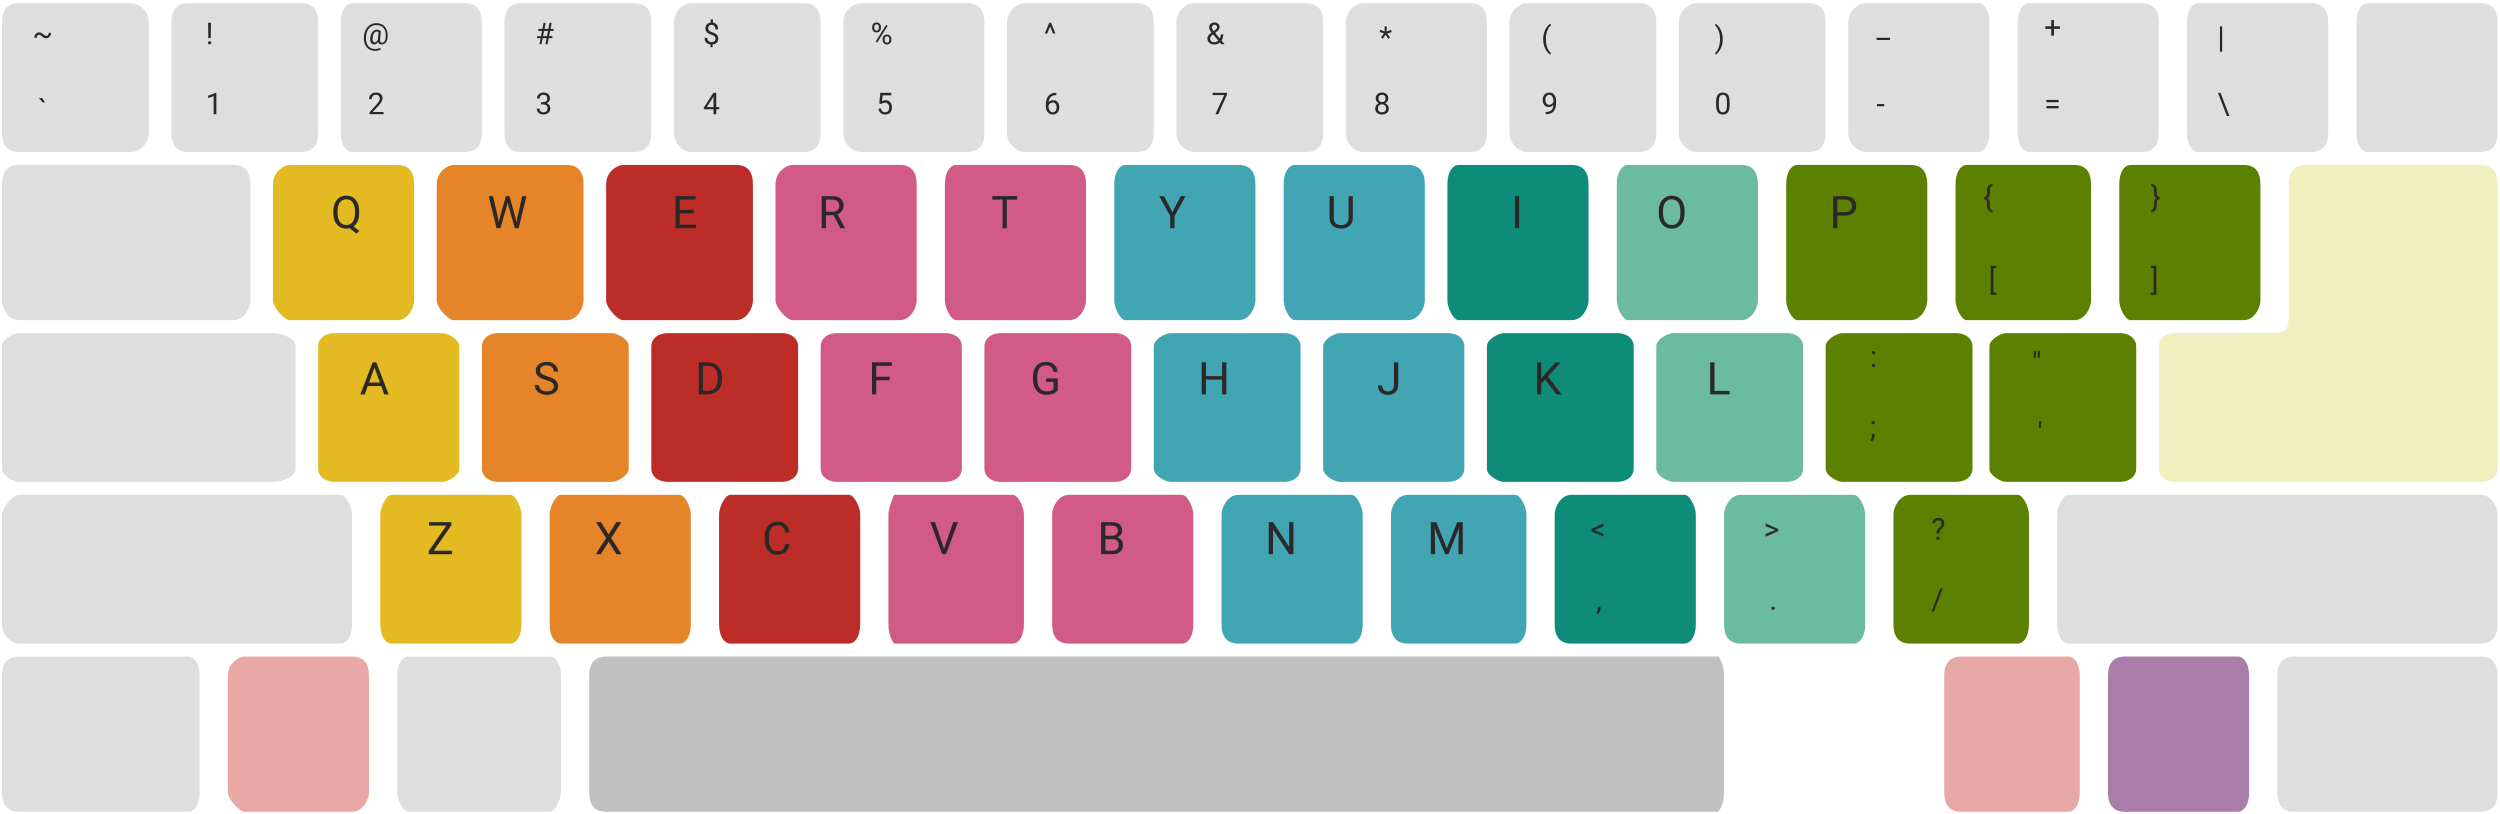 <svg width="771" height="251" viewBox="0 0 771 251" fill="none" xmlns="http://www.w3.org/2000/svg">
<path fill-rule="evenodd" clip-rule="evenodd" d="M5.839 0.989H40.664C42.405 0.989 45.888 2.984 45.888 6.974V40.887C45.888 44.877 42.405 46.872 40.664 46.872H5.839C2.356 46.872 0.615 44.877 0.615 40.887V6.974C0.615 2.984 2.356 0.989 5.839 0.989Z" fill="#DEDEDE"/>
<path fill-rule="evenodd" clip-rule="evenodd" d="M58.076 0.989H92.901C96.384 0.989 98.125 2.984 98.125 6.974V40.887C98.125 44.877 96.384 46.872 92.901 46.872H58.076C54.594 46.872 52.852 44.877 52.852 40.887V6.974C52.852 2.984 54.594 0.989 58.076 0.989Z" fill="#DEDEDE"/>
<path fill-rule="evenodd" clip-rule="evenodd" d="M108.572 0.989H143.397C146.88 0.989 148.621 2.984 148.621 6.974V40.887C148.621 44.877 146.88 46.872 143.397 46.872H108.572C106.831 46.872 105.09 44.877 105.09 40.887V6.974C105.09 2.984 106.831 0.989 108.572 0.989Z" fill="#DEDEDE"/>
<path fill-rule="evenodd" clip-rule="evenodd" d="M160.81 0.989H195.635C199.117 0.989 200.859 2.984 200.859 6.974V40.887C200.859 44.877 199.117 46.872 195.635 46.872H160.81C157.327 46.872 155.586 44.877 155.586 40.887V6.974C155.586 2.984 157.327 0.989 160.81 0.989Z" fill="#DEDEDE"/>
<path fill-rule="evenodd" clip-rule="evenodd" d="M213.047 0.989H247.873C251.355 0.989 253.096 2.984 253.096 6.974V40.887C253.096 44.877 251.355 46.872 247.873 46.872H213.047C211.306 46.872 207.824 44.877 207.824 40.887V6.974C207.824 2.984 211.306 0.989 213.047 0.989Z" fill="#DEDEDE"/>
<path fill-rule="evenodd" clip-rule="evenodd" d="M265.285 0.989H298.369C301.851 0.989 303.592 2.984 303.592 6.974V40.887C303.592 44.877 301.851 46.872 298.369 46.872H265.285C263.544 46.872 260.061 44.877 260.061 40.887V6.974C260.061 2.984 263.544 0.989 265.285 0.989Z" fill="#DEDEDE"/>
<path fill-rule="evenodd" clip-rule="evenodd" d="M315.781 0.989H350.606C354.089 0.989 355.83 2.984 355.83 6.974V40.887C355.83 44.877 354.089 46.872 350.606 46.872H315.781C314.04 46.872 310.557 44.877 310.557 40.887V6.974C310.557 2.984 314.04 0.989 315.781 0.989Z" fill="#DEDEDE"/>
<path fill-rule="evenodd" clip-rule="evenodd" d="M368.019 0.989H402.844C406.326 0.989 408.068 2.984 408.068 6.974V40.887C408.068 44.877 406.326 46.872 402.844 46.872H368.019C366.277 46.872 362.795 44.877 362.795 40.887V6.974C362.795 2.984 366.277 0.989 368.019 0.989Z" fill="#DEDEDE"/>
<path fill-rule="evenodd" clip-rule="evenodd" d="M420.256 0.989H453.34C456.823 0.989 458.564 2.984 458.564 6.974V40.887C458.564 44.877 456.823 46.872 453.34 46.872H420.256C418.515 46.872 415.033 44.877 415.033 40.887V6.974C415.033 2.984 418.515 0.989 420.256 0.989Z" fill="#DEDEDE"/>
<path fill-rule="evenodd" clip-rule="evenodd" d="M470.753 0.989H505.578C509.06 0.989 510.801 2.984 510.801 6.974V40.887C510.801 44.877 509.06 46.872 505.578 46.872H470.753C469.011 46.872 465.529 44.877 465.529 40.887V6.974C465.529 2.984 469.011 0.989 470.753 0.989Z" fill="#DEDEDE"/>
<path fill-rule="evenodd" clip-rule="evenodd" d="M522.99 0.989H557.815C561.298 0.989 563.039 2.984 563.039 6.974V40.887C563.039 44.877 561.298 46.872 557.815 46.872H522.99C521.249 46.872 517.766 44.877 517.766 40.887V6.974C517.766 2.984 521.249 0.989 522.99 0.989Z" fill="#DEDEDE"/>
<path fill-rule="evenodd" clip-rule="evenodd" d="M575.228 0.989H610.053C611.794 0.989 613.535 2.984 613.535 6.974V40.887C613.535 44.877 611.794 46.872 610.053 46.872H575.228C573.486 46.872 570.004 44.877 570.004 40.887V6.974C570.004 2.984 573.486 0.989 575.228 0.989Z" fill="#DEDEDE"/>
<path fill-rule="evenodd" clip-rule="evenodd" d="M625.724 0.989H660.549C664.031 0.989 665.773 2.984 665.773 6.974V40.887C665.773 44.877 664.031 46.872 660.549 46.872H625.724C623.983 46.872 622.241 44.877 622.241 40.887V6.974C622.241 2.984 623.983 0.989 625.724 0.989Z" fill="#DEDEDE"/>
<path fill-rule="evenodd" clip-rule="evenodd" d="M677.961 0.989H712.786C716.269 0.989 718.01 2.984 718.01 6.974V40.887C718.01 44.877 716.269 46.872 712.786 46.872H677.961C676.22 46.872 674.479 44.877 674.479 40.887V6.974C674.479 2.984 676.22 0.989 677.961 0.989Z" fill="#DEDEDE"/>
<path fill-rule="evenodd" clip-rule="evenodd" d="M730.199 0.989H765.024C768.506 0.989 770.247 2.984 770.247 6.974V40.887C770.247 44.877 768.506 46.872 765.024 46.872H730.199C728.457 46.872 726.716 44.877 726.716 40.887V6.974C726.716 2.984 728.457 0.989 730.199 0.989Z" fill="#DEDEDE"/>
<path fill-rule="evenodd" clip-rule="evenodd" d="M89.419 50.862H122.502C125.985 50.862 127.726 52.857 127.726 56.846V92.755C127.726 94.75 125.985 98.739 122.502 98.739H89.419C87.677 98.739 84.195 94.75 84.195 92.755V56.846C84.195 52.857 87.677 50.862 89.419 50.862Z" fill="#E3BA22"/>
<path fill-rule="evenodd" clip-rule="evenodd" d="M139.915 50.862H174.74C178.222 50.862 179.964 52.857 179.964 56.846V92.755C179.964 94.75 178.222 98.739 174.74 98.739H139.915C138.174 98.739 134.691 94.75 134.691 92.755V56.846C134.691 52.857 138.174 50.862 139.915 50.862Z" fill="#E58429"/>
<path fill-rule="evenodd" clip-rule="evenodd" d="M192.152 50.862H226.977C230.46 50.862 232.201 52.857 232.201 56.846V92.755C232.201 94.75 230.46 98.739 226.977 98.739H192.152C190.411 98.739 186.929 94.75 186.929 92.755V56.846C186.929 52.857 190.411 50.862 192.152 50.862Z" fill="#BD2D28"/>
<path fill-rule="evenodd" clip-rule="evenodd" d="M244.39 50.862H277.474C280.956 50.862 282.697 52.857 282.697 56.846V92.755C282.697 94.75 280.956 98.739 277.474 98.739H244.39C242.649 98.739 239.166 94.75 239.166 92.755V56.846C239.166 52.857 242.649 50.862 244.39 50.862Z" fill="#D15A86"/>
<path fill-rule="evenodd" clip-rule="evenodd" d="M294.886 50.862H329.711C333.194 50.862 334.935 52.857 334.935 56.846V92.755C334.935 94.75 333.194 98.739 329.711 98.739H294.886C293.145 98.739 291.404 94.75 291.404 92.755V56.846C291.404 52.857 293.145 50.862 294.886 50.862Z" fill="#D15A86"/>
<path fill-rule="evenodd" clip-rule="evenodd" d="M347.124 50.862H381.949C385.431 50.862 387.173 52.857 387.173 56.846V92.755C387.173 94.75 385.431 98.739 381.949 98.739H347.124C345.383 98.739 343.641 94.75 343.641 92.755V56.846C343.641 52.857 345.383 50.862 347.124 50.862Z" fill="#42A5B3"/>
<path fill-rule="evenodd" clip-rule="evenodd" d="M399.361 50.862H434.186C437.669 50.862 439.41 52.857 439.41 56.846V92.755C439.41 94.75 437.669 98.739 434.186 98.739H399.361C397.62 98.739 395.879 94.75 395.879 92.755V56.846C395.879 52.857 397.62 50.862 399.361 50.862Z" fill="#42A5B3"/>
<path fill-rule="evenodd" clip-rule="evenodd" d="M449.858 50.862H484.683C488.165 50.862 489.906 52.857 489.906 56.846V92.755C489.906 94.75 488.165 98.739 484.683 98.739H449.858C448.116 98.739 446.375 94.75 446.375 92.755V56.846C446.375 52.857 448.116 50.862 449.858 50.862Z" fill="#0F8C79"/>
<path fill-rule="evenodd" clip-rule="evenodd" d="M502.095 50.862H536.92C540.403 50.862 542.144 52.857 542.144 56.846V92.755C542.144 94.75 540.403 98.739 536.92 98.739H502.095C500.354 98.739 498.613 94.75 498.613 92.755V56.846C498.613 52.857 500.354 50.862 502.095 50.862Z" fill="#6BBBA1"/>
<path fill-rule="evenodd" clip-rule="evenodd" d="M554.333 50.862H589.158C592.64 50.862 594.381 52.857 594.381 56.846V92.755C594.381 94.75 592.64 98.739 589.158 98.739H554.333C552.591 98.739 550.85 94.75 550.85 92.755V56.846C550.85 52.857 552.591 50.862 554.333 50.862Z" fill="#5C8100"/>
<path fill-rule="evenodd" clip-rule="evenodd" d="M606.57 50.862H639.654C643.136 50.862 644.878 52.857 644.878 56.846V92.755C644.878 94.75 643.136 98.739 639.654 98.739H606.57C604.829 98.739 603.088 94.75 603.088 92.755V56.846C603.088 52.857 604.829 50.862 606.57 50.862Z" fill="#5C8100"/>
<path fill-rule="evenodd" clip-rule="evenodd" d="M657.066 50.862H691.891C695.374 50.862 697.115 52.857 697.115 56.846V92.755C697.115 94.75 695.374 98.739 691.891 98.739H657.066C655.325 98.739 653.584 94.75 653.584 92.755V56.846C653.584 52.857 655.325 50.862 657.066 50.862Z" fill="#5C8100"/>
<path fill-rule="evenodd" clip-rule="evenodd" d="M103.349 102.729H136.433C138.174 102.729 141.656 104.724 141.656 106.719V144.622C141.656 146.617 138.174 148.612 136.433 148.612H103.349C99.866 148.612 98.125 146.617 98.125 144.622V106.719C98.125 104.724 99.866 102.729 103.349 102.729Z" fill="#E3BA22"/>
<path fill-rule="evenodd" clip-rule="evenodd" d="M153.845 102.729H188.67C190.411 102.729 193.894 104.724 193.894 106.719V144.622C193.894 146.617 190.411 148.612 188.67 148.612H153.845C150.362 148.612 148.621 146.617 148.621 144.622V106.719C148.621 104.724 150.362 102.729 153.845 102.729Z" fill="#E58429"/>
<path fill-rule="evenodd" clip-rule="evenodd" d="M206.082 102.729H240.907C244.39 102.729 246.131 104.724 246.131 106.719V144.622C246.131 146.617 244.39 148.612 240.907 148.612H206.082C202.6 148.612 200.859 146.617 200.859 144.622V106.719C200.859 104.724 202.6 102.729 206.082 102.729Z" fill="#BD2D28"/>
<path fill-rule="evenodd" clip-rule="evenodd" d="M258.32 102.729H291.404C294.886 102.729 296.628 104.724 296.628 106.719V144.622C296.628 146.617 294.886 148.612 291.404 148.612H258.32C254.838 148.612 253.096 146.617 253.096 144.622V106.719C253.096 104.724 254.838 102.729 258.32 102.729Z" fill="#D15A86"/>
<path fill-rule="evenodd" clip-rule="evenodd" d="M308.816 102.729H343.641C347.124 102.729 348.865 104.724 348.865 106.719V144.622C348.865 146.617 347.124 148.612 343.641 148.612H308.816C305.334 148.612 303.592 146.617 303.592 144.622V106.719C303.592 104.724 305.334 102.729 308.816 102.729Z" fill="#D15A86"/>
<path fill-rule="evenodd" clip-rule="evenodd" d="M361.054 102.729H395.879C399.361 102.729 401.103 104.724 401.103 106.719V144.622C401.103 146.617 399.361 148.612 395.879 148.612H361.054C359.313 148.612 355.83 146.617 355.83 144.622V106.719C355.83 104.724 359.313 102.729 361.054 102.729Z" fill="#42A5B3"/>
<path fill-rule="evenodd" clip-rule="evenodd" d="M413.291 102.729H446.375C449.858 102.729 451.599 104.724 451.599 106.719V144.622C451.599 146.617 449.858 148.612 446.375 148.612H413.291C411.55 148.612 408.068 146.617 408.068 144.622V106.719C408.068 104.724 411.55 102.729 413.291 102.729Z" fill="#42A5B3"/>
<path fill-rule="evenodd" clip-rule="evenodd" d="M463.788 102.729H498.613C502.095 102.729 503.836 104.724 503.836 106.719V144.622C503.836 146.617 502.095 148.612 498.613 148.612H463.788C462.046 148.612 458.564 146.617 458.564 144.622V106.719C458.564 104.724 462.046 102.729 463.788 102.729Z" fill="#0F8C79"/>
<path fill-rule="evenodd" clip-rule="evenodd" d="M516.025 102.729H550.85C554.333 102.729 556.074 104.724 556.074 106.719V144.622C556.074 146.617 554.333 148.612 550.85 148.612H516.025C514.284 148.612 510.801 146.617 510.801 144.622V106.719C510.801 104.724 514.284 102.729 516.025 102.729Z" fill="#6BBBA1"/>
<path fill-rule="evenodd" clip-rule="evenodd" d="M568.263 102.729H603.088C606.57 102.729 608.311 104.724 608.311 106.719V144.622C608.311 146.617 606.57 148.612 603.088 148.612H568.263C566.521 148.612 563.039 146.617 563.039 144.622V106.719C563.039 104.724 566.521 102.729 568.263 102.729Z" fill="#5C8100"/>
<path fill-rule="evenodd" clip-rule="evenodd" d="M618.759 102.729H653.584C657.066 102.729 658.807 104.724 658.807 106.719V144.622C658.807 146.617 657.066 148.612 653.584 148.612H618.759C617.018 148.612 613.535 146.617 613.535 144.622V106.719C613.535 104.724 617.018 102.729 618.759 102.729Z" fill="#5C8100"/>
<path fill-rule="evenodd" clip-rule="evenodd" d="M120.761 152.602H157.327C159.069 152.602 160.81 156.592 160.81 158.587V192.5C160.81 196.49 159.069 198.485 157.327 198.485H120.761C119.02 198.485 117.279 196.49 117.279 192.5V158.587C117.279 156.592 119.02 152.602 120.761 152.602Z" fill="#E3BA22"/>
<path fill-rule="evenodd" clip-rule="evenodd" d="M172.999 152.602H209.565C211.306 152.602 213.048 156.592 213.048 158.587V192.5C213.048 196.49 211.306 198.485 209.565 198.485H172.999C171.257 198.485 169.516 196.49 169.516 192.5V158.587C169.516 156.592 171.257 152.602 172.999 152.602Z" fill="#E58429"/>
<path fill-rule="evenodd" clip-rule="evenodd" d="M225.236 152.602H261.802C263.544 152.602 265.285 156.592 265.285 158.587V192.5C265.285 196.49 263.544 198.485 261.802 198.485H225.236C223.495 198.485 221.754 196.49 221.754 192.5V158.587C221.754 156.592 223.495 152.602 225.236 152.602Z" fill="#BD2D28"/>
<path fill-rule="evenodd" clip-rule="evenodd" d="M329.711 152.602H364.536C366.277 152.602 368.019 156.592 368.019 158.587V192.5C368.019 196.49 366.277 198.485 364.536 198.485H329.711C326.229 198.485 324.487 196.49 324.487 192.5V158.587C324.487 156.592 326.229 152.602 329.711 152.602Z" fill="#D15A86"/>
<path fill-rule="evenodd" clip-rule="evenodd" d="M381.949 152.602H416.774C418.515 152.602 420.256 156.592 420.256 158.587V192.5C420.256 196.49 418.515 198.485 416.774 198.485H381.949C378.466 198.485 376.725 196.49 376.725 192.5V158.587C376.725 156.592 378.466 152.602 381.949 152.602Z" fill="#42A5B3"/>
<path fill-rule="evenodd" clip-rule="evenodd" d="M434.186 152.602H467.27C469.011 152.602 470.753 156.592 470.753 158.587V192.5C470.753 196.49 469.011 198.485 467.27 198.485H434.186C430.704 198.485 428.963 196.49 428.963 192.5V158.587C428.963 156.592 430.704 152.602 434.186 152.602Z" fill="#42A5B3"/>
<path fill-rule="evenodd" clip-rule="evenodd" d="M484.682 152.602H519.507C521.249 152.602 522.99 156.592 522.99 158.587V192.5C522.99 196.49 521.249 198.485 519.507 198.485H484.682C481.2 198.485 479.459 196.49 479.459 192.5V158.587C479.459 156.592 481.2 152.602 484.682 152.602Z" fill="#0F8C79"/>
<path fill-rule="evenodd" clip-rule="evenodd" d="M536.92 152.602H571.745C573.486 152.602 575.228 156.592 575.228 158.587V192.5C575.228 196.49 573.486 198.485 571.745 198.485H536.92C533.438 198.485 531.696 196.49 531.696 192.5V158.587C531.696 156.592 533.438 152.602 536.92 152.602Z" fill="#6BBBA1"/>
<path fill-rule="evenodd" clip-rule="evenodd" d="M589.158 152.602H622.241C623.983 152.602 625.724 156.592 625.724 158.587V192.5C625.724 196.49 623.983 198.485 622.241 198.485H589.158C585.675 198.485 583.934 196.49 583.934 192.5V158.587C583.934 156.592 585.675 152.602 589.158 152.602Z" fill="#5C8100"/>
<path fill-rule="evenodd" clip-rule="evenodd" d="M206.082 202.475H186.929C183.446 202.475 181.705 204.469 181.705 208.459V244.368C181.705 248.357 183.446 250.352 186.929 250.352H206.082H498.612H529.955C529.955 250.352 531.696 248.357 531.696 244.368V208.459C531.696 204.469 529.955 202.475 529.955 202.475H498.612H206.082Z" fill="#C0C0C0"/>
<path fill-rule="evenodd" clip-rule="evenodd" d="M604.829 202.475H637.913C639.654 202.475 641.395 204.469 641.395 208.459V244.368C641.395 248.357 639.654 250.352 637.913 250.352H604.829C601.346 250.352 599.605 248.357 599.605 244.368V208.459C599.605 204.469 601.346 202.475 604.829 202.475Z" fill="#E8A8A5"/>
<path fill-rule="evenodd" clip-rule="evenodd" d="M655.325 202.475H690.15C691.891 202.475 693.633 204.469 693.633 208.459V244.368C693.633 248.357 691.891 250.352 690.15 250.352H655.325C651.843 250.352 650.101 248.357 650.101 244.368V208.459C650.101 204.469 651.843 202.475 655.325 202.475Z" fill="#A97CA9"/>
<path fill-rule="evenodd" clip-rule="evenodd" d="M275.733 152.602H312.299C314.04 152.602 315.781 156.592 315.781 158.587V192.5C315.781 196.49 314.04 198.485 312.299 198.485H275.733C275.733 198.485 273.991 196.49 273.991 192.5V158.587C273.991 156.592 275.733 152.602 275.733 152.602Z" fill="#D15A86"/>
<path fill-rule="evenodd" clip-rule="evenodd" d="M5.839 98.739C2.356 98.739 0.615 94.75 0.615 92.755V56.846C0.615 52.857 2.356 50.862 5.839 50.862H72.006C75.489 50.862 77.23 52.857 77.23 56.846V92.755C77.23 94.75 75.489 98.739 72.006 98.739H5.839Z" fill="#DEDEDE"/>
<path fill-rule="evenodd" clip-rule="evenodd" d="M5.839 148.612C4.097 148.612 0.615 146.617 0.615 144.622V106.719C0.615 104.724 4.097 102.729 5.839 102.729H84.195C87.677 102.729 91.16 104.724 91.16 106.719V144.622C91.16 146.617 87.677 148.612 84.195 148.612H5.839Z" fill="#DEDEDE"/>
<path fill-rule="evenodd" clip-rule="evenodd" d="M637.912 198.485C636.171 198.485 634.43 196.49 634.43 192.5V158.587C634.43 156.592 636.171 152.602 637.912 152.602H765.024C768.506 152.602 770.247 156.592 770.247 158.587V192.5C770.247 196.49 768.506 198.485 765.024 198.485H637.912Z" fill="#DEDEDE"/>
<path fill-rule="evenodd" clip-rule="evenodd" d="M700.598 102.729H670.996C667.514 102.729 665.773 104.724 665.773 106.719V144.622C665.773 146.617 667.514 148.612 670.996 148.612H765.024C768.506 148.612 770.247 146.617 770.247 144.622V56.846C770.247 52.857 768.506 50.862 765.024 50.862H711.045C707.563 50.862 705.821 52.857 705.821 56.846V96.745C705.821 100.734 705.821 102.729 700.598 102.729Z" fill="#F1EFBE"/>
<path fill-rule="evenodd" clip-rule="evenodd" d="M707.562 202.475H765.024C768.506 202.475 770.247 204.469 770.247 208.459V244.368C770.247 248.357 768.506 250.352 765.024 250.352H707.562C704.08 250.352 702.339 248.357 702.339 244.368V208.459C702.339 204.469 704.08 202.475 707.562 202.475Z" fill="#DEDEDE"/>
<path fill-rule="evenodd" clip-rule="evenodd" d="M5.839 198.485C4.097 198.485 0.615 196.49 0.615 192.5C0.615 182.525 0.615 170.556 0.615 158.587C0.615 156.592 4.097 152.602 5.839 152.602C31.957 152.602 77.23 152.602 105.09 152.602C106.831 152.602 108.572 156.592 108.572 158.587C108.572 170.556 108.572 182.525 108.572 192.5C108.572 196.49 106.831 198.485 105.09 198.485C77.23 198.485 31.957 198.485 5.839 198.485Z" fill="#DEDEDE"/>
<path fill-rule="evenodd" clip-rule="evenodd" d="M5.839 202.475H58.076C59.818 202.475 61.559 204.469 61.559 208.459V244.368C61.559 248.357 59.818 250.352 58.076 250.352H5.839C2.356 250.352 0.615 248.357 0.615 244.368V208.459C0.615 204.469 2.356 202.475 5.839 202.475Z" fill="#DEDEDE"/>
<path fill-rule="evenodd" clip-rule="evenodd" d="M75.489 202.475H108.573C112.055 202.475 113.796 204.469 113.796 208.459V244.368C113.796 246.362 112.055 250.352 108.573 250.352H75.489C73.748 250.352 70.265 246.362 70.265 244.368V208.459C70.265 204.469 73.748 202.475 75.489 202.475Z" fill="#E8A8A5"/>
<path fill-rule="evenodd" clip-rule="evenodd" d="M125.985 202.475H169.516C171.257 202.475 172.999 204.469 172.999 208.459V244.368C172.999 246.362 171.257 250.352 169.516 250.352H125.985C124.244 250.352 122.503 246.362 122.503 244.368V208.459C122.503 204.469 124.244 202.475 125.985 202.475Z" fill="#DEDEDE"/>
<path d="M110.766 65.744C110.766 66.7 110.615 67.524 110.311 68.217C110.008 68.906 109.582 69.445 109.034 69.834L110.8 71.22L109.91 72.042L107.824 70.385C107.498 70.466 107.154 70.507 106.792 70.507C106.013 70.507 105.322 70.317 104.719 69.936C104.117 69.551 103.648 69.005 103.313 68.299C102.982 67.588 102.812 66.766 102.803 65.832V65.119C102.803 64.168 102.969 63.328 103.299 62.598C103.63 61.869 104.097 61.312 104.699 60.927C105.306 60.538 105.999 60.343 106.778 60.343C107.575 60.343 108.275 60.535 108.877 60.92C109.484 61.305 109.951 61.86 110.277 62.585C110.603 63.305 110.766 64.147 110.766 65.112V65.744ZM109.462 65.106C109.462 63.941 109.228 63.045 108.762 62.415C108.3 61.781 107.639 61.464 106.778 61.464C105.958 61.464 105.31 61.779 104.835 62.408C104.364 63.033 104.121 63.903 104.108 65.017V65.744C104.108 66.876 104.343 67.769 104.814 68.421C105.29 69.073 105.949 69.4 106.792 69.4C107.634 69.4 108.286 69.094 108.748 68.482C109.21 67.866 109.448 66.985 109.462 65.839V65.106Z" fill="#2B2828"/>
<path d="M153.598 67.252L153.788 68.557L154.067 67.382L156.023 60.479H157.124L159.033 67.382L159.305 68.577L159.516 67.246L161.051 60.479H162.362L159.964 70.371H158.775L156.737 63.162L156.581 62.408L156.424 63.162L154.311 70.371H153.122L150.731 60.479H152.035L153.598 67.252Z" fill="#2B2828"/>
<path d="M213.927 65.799H209.64V69.304H214.62V70.371H208.335V60.479H214.552V61.552H209.64V64.732H213.927V65.799Z" fill="#2B2828"/>
<path d="M257.045 66.369H254.721V70.371H253.41V60.479H256.685C257.799 60.479 258.655 60.732 259.253 61.239C259.856 61.747 260.157 62.485 260.157 63.455C260.157 64.07 259.989 64.607 259.654 65.065C259.323 65.522 258.861 65.864 258.268 66.091L260.592 70.29V70.371H259.192L257.045 66.369ZM254.721 65.302H256.726C257.373 65.302 257.888 65.135 258.268 64.8C258.653 64.465 258.846 64.016 258.846 63.455C258.846 62.843 258.662 62.374 258.295 62.048C257.933 61.722 257.407 61.557 256.719 61.552H254.721V65.302Z" fill="#2B2828"/>
<path d="M313.676 61.552H310.497V70.371H309.199V61.552H306.026V60.479H313.676V61.552Z" fill="#2B2828"/>
<path d="M361.559 65.445L364.141 60.479H365.622L362.211 66.682V70.371H360.907V66.682L357.496 60.479H358.991L361.559 65.445Z" fill="#2B2828"/>
<path d="M417.207 60.479V67.205C417.203 68.138 416.908 68.901 416.324 69.495C415.744 70.088 414.956 70.421 413.959 70.493L413.613 70.507C412.53 70.507 411.667 70.215 411.024 69.63C410.381 69.046 410.055 68.242 410.046 67.219V60.479H411.337V67.178C411.337 67.893 411.534 68.451 411.928 68.849C412.322 69.243 412.884 69.44 413.613 69.44C414.351 69.44 414.915 69.243 415.305 68.849C415.699 68.455 415.896 67.9 415.896 67.184V60.479H417.207Z" fill="#2B2828"/>
<path d="M468.514 70.371H467.209V60.479H468.514V70.371Z" fill="#2B2828"/>
<path d="M519.531 65.744C519.531 66.713 519.368 67.561 519.042 68.285C518.716 69.005 518.254 69.556 517.656 69.936C517.058 70.317 516.361 70.507 515.564 70.507C514.784 70.507 514.094 70.317 513.491 69.936C512.889 69.551 512.42 69.005 512.085 68.299C511.754 67.588 511.584 66.766 511.575 65.832V65.119C511.575 64.168 511.741 63.328 512.071 62.598C512.402 61.869 512.868 61.312 513.471 60.927C514.078 60.538 514.771 60.343 515.55 60.343C516.343 60.343 517.04 60.535 517.643 60.92C518.25 61.301 518.716 61.856 519.042 62.585C519.368 63.309 519.531 64.154 519.531 65.119V65.744ZM518.234 65.106C518.234 63.932 517.998 63.033 517.527 62.408C517.056 61.779 516.397 61.464 515.55 61.464C514.726 61.464 514.076 61.779 513.6 62.408C513.129 63.033 512.887 63.903 512.873 65.017V65.744C512.873 66.881 513.111 67.776 513.586 68.428C514.067 69.076 514.726 69.4 515.564 69.4C516.406 69.4 517.058 69.094 517.52 68.482C517.982 67.866 518.22 66.985 518.234 65.839V65.106Z" fill="#2B2828"/>
<path d="M566.65 66.498V70.371H565.346V60.479H568.994C570.077 60.479 570.924 60.755 571.535 61.307C572.151 61.86 572.459 62.592 572.459 63.502C572.459 64.462 572.158 65.203 571.556 65.724C570.958 66.24 570.099 66.498 568.98 66.498H566.65ZM566.65 65.432H568.994C569.692 65.432 570.226 65.269 570.598 64.942C570.969 64.612 571.155 64.136 571.155 63.516C571.155 62.927 570.969 62.456 570.598 62.102C570.226 61.749 569.717 61.566 569.069 61.552H566.65V65.432Z" fill="#2B2828"/>
<path d="M117.563 119.051H113.419L112.488 121.633H111.143L114.92 111.74H116.062L119.846 121.633H118.508L117.563 119.051ZM113.813 117.977H117.176L115.491 113.35L113.813 117.977Z" fill="#2B2828"/>
<path d="M168.44 117.223C167.322 116.902 166.506 116.507 165.994 116.041C165.487 115.57 165.234 114.99 165.234 114.302C165.234 113.523 165.544 112.879 166.164 112.372C166.789 111.86 167.6 111.604 168.597 111.604C169.276 111.604 169.881 111.736 170.411 111.998C170.945 112.261 171.357 112.623 171.647 113.085C171.942 113.547 172.089 114.053 172.089 114.601H170.778C170.778 114.003 170.587 113.534 170.207 113.194C169.826 112.85 169.29 112.678 168.597 112.678C167.953 112.678 167.451 112.82 167.088 113.106C166.731 113.387 166.552 113.778 166.552 114.281C166.552 114.684 166.721 115.026 167.061 115.307C167.405 115.583 167.987 115.837 168.807 116.068C169.632 116.299 170.275 116.555 170.737 116.836C171.203 117.112 171.548 117.436 171.77 117.807C171.996 118.179 172.109 118.616 172.109 119.119C172.109 119.92 171.797 120.564 171.172 121.048C170.547 121.528 169.711 121.769 168.665 121.769C167.985 121.769 167.351 121.639 166.762 121.381C166.173 121.119 165.718 120.761 165.397 120.308C165.08 119.855 164.921 119.341 164.921 118.765H166.232C166.232 119.363 166.452 119.837 166.891 120.185C167.335 120.53 167.926 120.702 168.665 120.702C169.353 120.702 169.881 120.561 170.248 120.281C170.615 120 170.798 119.617 170.798 119.132C170.798 118.648 170.628 118.274 170.288 118.011C169.949 117.744 169.333 117.481 168.44 117.223Z" fill="#2B2828"/>
<path d="M215.503 121.633V111.74H218.295C219.156 111.74 219.917 111.93 220.578 112.311C221.24 112.691 221.749 113.233 222.107 113.935C222.469 114.637 222.653 115.443 222.657 116.353V116.985C222.657 117.918 222.476 118.736 222.114 119.438C221.756 120.14 221.242 120.679 220.572 121.055C219.906 121.431 219.129 121.624 218.241 121.633H215.503ZM216.808 112.814V120.566H218.18C219.186 120.566 219.967 120.253 220.524 119.628C221.086 119.003 221.366 118.113 221.366 116.958V116.381C221.366 115.257 221.101 114.385 220.572 113.765C220.046 113.14 219.299 112.823 218.329 112.814H216.808Z" fill="#2B2828"/>
<path d="M274.384 117.264H270.233V121.633H268.928V111.74H275.056V112.814H270.233V116.197H274.384V117.264Z" fill="#2B2828"/>
<path d="M326.209 120.335C325.874 120.815 325.405 121.175 324.802 121.415C324.205 121.651 323.507 121.769 322.71 121.769C321.904 121.769 321.188 121.581 320.563 121.205C319.938 120.824 319.453 120.285 319.109 119.588C318.769 118.89 318.595 118.081 318.586 117.162V116.299C318.586 114.809 318.932 113.654 319.625 112.834C320.323 112.014 321.301 111.604 322.56 111.604C323.593 111.604 324.424 111.869 325.054 112.399C325.683 112.925 326.068 113.672 326.209 114.641H324.904C324.66 113.332 323.881 112.678 322.567 112.678C321.693 112.678 321.029 112.986 320.576 113.602C320.128 114.213 319.901 115.101 319.897 116.265V117.074C319.897 118.183 320.151 119.067 320.658 119.723C321.165 120.376 321.851 120.702 322.717 120.702C323.206 120.702 323.634 120.647 324.001 120.539C324.368 120.43 324.671 120.247 324.911 119.988V117.767H322.621V116.707H326.209V120.335Z" fill="#2B2828"/>
<path d="M378.209 121.633H376.897V117.06H371.91V121.633H370.606V111.74H371.91V115.993H376.897V111.74H378.209V121.633Z" fill="#2B2828"/>
<path d="M429.898 111.74H431.209V118.745C431.209 119.692 430.924 120.432 430.353 120.967C429.787 121.501 429.031 121.769 428.084 121.769C427.101 121.769 426.335 121.517 425.787 121.014C425.239 120.512 424.965 119.807 424.965 118.901H426.27C426.27 119.468 426.424 119.909 426.732 120.226C427.044 120.543 427.495 120.702 428.084 120.702C428.623 120.702 429.058 120.532 429.388 120.192C429.724 119.853 429.893 119.377 429.898 118.765V111.74Z" fill="#2B2828"/>
<path d="M476.522 117.033L475.312 118.29V121.633H474.008V111.74H475.312V116.632L479.708 111.74H481.284L477.391 116.109L481.59 121.633H480.027L476.522 117.033Z" fill="#2B2828"/>
<path d="M528.743 120.566H533.431V121.633H527.432V111.74H528.743V120.566Z" fill="#2B2828"/>
<path d="M133.76 169.856H139.419V170.923H132.218V169.944L137.639 162.104H132.306V161.03H139.202V161.988L133.76 169.856Z" fill="#2B2828"/>
<path d="M187.71 164.821L190.081 161.03H191.617L188.491 165.936L191.691 170.923H190.142L187.71 167.063L185.264 170.923H183.722L186.929 165.936L183.796 161.03H185.325L187.71 164.821Z" fill="#2B2828"/>
<path d="M243.461 167.784C243.338 168.83 242.951 169.638 242.299 170.209C241.651 170.775 240.788 171.058 239.71 171.058C238.541 171.058 237.604 170.639 236.897 169.801C236.195 168.964 235.844 167.842 235.844 166.438V165.487C235.844 164.568 236.007 163.759 236.333 163.062C236.664 162.364 237.131 161.83 237.733 161.458C238.335 161.082 239.033 160.894 239.826 160.894C240.876 160.894 241.719 161.189 242.353 161.777C242.987 162.362 243.356 163.173 243.461 164.21H242.149C242.036 163.422 241.789 162.851 241.409 162.498C241.033 162.144 240.505 161.968 239.826 161.968C238.992 161.968 238.338 162.276 237.862 162.892C237.391 163.508 237.155 164.384 237.155 165.521V166.479C237.155 167.553 237.38 168.406 237.828 169.041C238.277 169.675 238.904 169.992 239.71 169.992C240.435 169.992 240.99 169.829 241.375 169.503C241.764 169.172 242.022 168.599 242.149 167.784H243.461Z" fill="#2B2828"/>
<path d="M291.158 169.19L293.985 161.03H295.411L291.742 170.923H290.587L286.925 161.03H288.345L291.158 169.19Z" fill="#2B2828"/>
<path d="M339.585 170.923V161.03H342.819C343.893 161.03 344.699 161.252 345.238 161.696C345.781 162.14 346.053 162.797 346.053 163.666C346.053 164.128 345.922 164.538 345.659 164.896C345.396 165.249 345.039 165.523 344.586 165.718C345.12 165.868 345.541 166.153 345.849 166.574C346.162 166.991 346.318 167.489 346.318 168.069C346.318 168.957 346.03 169.654 345.455 170.162C344.88 170.669 344.067 170.923 343.016 170.923H339.585ZM340.889 166.296V169.856H343.043C343.65 169.856 344.128 169.7 344.477 169.387C344.83 169.07 345.007 168.635 345.007 168.083C345.007 166.891 344.359 166.296 343.064 166.296H340.889ZM340.889 165.249H342.86C343.431 165.249 343.886 165.107 344.225 164.821C344.57 164.536 344.742 164.149 344.742 163.659C344.742 163.116 344.583 162.722 344.266 162.477C343.949 162.228 343.467 162.104 342.819 162.104H340.889V165.249Z" fill="#2B2828"/>
<path d="M398.889 170.923H397.578L392.598 163.299V170.923H391.287V161.03H392.598L397.592 168.687V161.03H398.889V170.923Z" fill="#2B2828"/>
<path d="M442.949 161.03L446.183 169.102L449.417 161.03H451.109V170.923H449.804V167.07L449.926 162.912L446.679 170.923H445.68L442.439 162.932L442.568 167.07V170.923H441.264V161.03H442.949Z" fill="#2B2828"/>
<path d="M66.727 35.225H65.884V29.64L64.195 30.261V29.5L66.596 28.599H66.727V35.225Z" fill="#2B2828"/>
<path d="M118.272 35.225H113.95V34.623L116.233 32.086C116.571 31.703 116.804 31.392 116.931 31.153C117.061 30.912 117.126 30.663 117.126 30.406C117.126 30.062 117.021 29.779 116.813 29.559C116.605 29.338 116.327 29.228 115.98 29.228C115.563 29.228 115.238 29.348 115.006 29.586C114.776 29.822 114.661 30.151 114.661 30.573H113.824C113.824 29.967 114.018 29.476 114.408 29.101C114.8 28.727 115.324 28.54 115.98 28.54C116.593 28.54 117.077 28.701 117.434 29.024C117.79 29.345 117.968 29.772 117.968 30.306C117.968 30.956 117.554 31.729 116.727 32.625L114.96 34.541H118.272V35.225Z" fill="#2B2828"/>
<path d="M166.87 31.52H167.5C167.895 31.514 168.206 31.41 168.433 31.208C168.659 31.005 168.772 30.732 168.772 30.388C168.772 29.615 168.387 29.228 167.617 29.228C167.255 29.228 166.965 29.332 166.748 29.541C166.533 29.746 166.426 30.019 166.426 30.361H165.588C165.588 29.838 165.778 29.405 166.159 29.061C166.542 28.713 167.028 28.54 167.617 28.54C168.239 28.54 168.727 28.704 169.08 29.034C169.434 29.363 169.61 29.82 169.61 30.406C169.61 30.693 169.517 30.971 169.329 31.239C169.145 31.508 168.893 31.709 168.573 31.842C168.935 31.956 169.215 32.147 169.411 32.413C169.61 32.678 169.71 33.003 169.71 33.386C169.71 33.978 169.517 34.448 169.13 34.795C168.744 35.142 168.241 35.316 167.622 35.316C167.003 35.316 166.499 35.148 166.109 34.813C165.722 34.478 165.529 34.036 165.529 33.486H166.372C166.372 33.833 166.485 34.111 166.711 34.319C166.938 34.528 167.241 34.632 167.622 34.632C168.026 34.632 168.336 34.526 168.55 34.315C168.765 34.103 168.872 33.8 168.872 33.404C168.872 33.021 168.754 32.727 168.519 32.521C168.283 32.316 167.943 32.21 167.5 32.204H166.87V31.52Z" fill="#2B2828"/>
<path d="M220.89 33.01H221.805V33.694H220.89V35.225H220.048V33.694H217.045V33.201L219.998 28.63H220.89V33.01ZM217.996 33.01H220.048V29.776L219.948 29.957L217.996 33.01Z" fill="#2B2828"/>
<path d="M271.161 31.919L271.496 28.63H274.875V29.405H272.207L272.008 31.203C272.331 31.013 272.698 30.918 273.109 30.918C273.71 30.918 274.187 31.117 274.54 31.516C274.893 31.911 275.07 32.447 275.07 33.124C275.07 33.803 274.886 34.339 274.517 34.732C274.152 35.121 273.64 35.316 272.982 35.316C272.399 35.316 271.924 35.154 271.555 34.831C271.187 34.508 270.977 34.061 270.926 33.49H271.718C271.77 33.868 271.904 34.153 272.121 34.347C272.339 34.537 272.626 34.632 272.982 34.632C273.372 34.632 273.676 34.499 273.897 34.233C274.12 33.968 274.232 33.601 274.232 33.133C274.232 32.692 274.111 32.339 273.87 32.073C273.631 31.804 273.313 31.67 272.914 31.67C272.549 31.67 272.262 31.75 272.053 31.91L271.831 32.091L271.161 31.919Z" fill="#2B2828"/>
<path d="M325.766 28.626V29.337H325.612C324.96 29.349 324.44 29.542 324.054 29.917C323.667 30.291 323.444 30.818 323.384 31.498C323.731 31.099 324.205 30.9 324.806 30.9C325.38 30.9 325.837 31.102 326.178 31.507C326.523 31.911 326.695 32.434 326.695 33.074C326.695 33.753 326.509 34.297 326.138 34.704C325.769 35.112 325.274 35.316 324.652 35.316C324.021 35.316 323.509 35.074 323.116 34.591C322.724 34.105 322.527 33.48 322.527 32.716V32.394C322.527 31.18 322.786 30.253 323.302 29.613C323.821 28.97 324.593 28.641 325.617 28.626H325.766ZM324.665 31.597C324.379 31.597 324.114 31.683 323.873 31.855C323.631 32.028 323.464 32.243 323.37 32.503V32.811C323.37 33.355 323.492 33.792 323.737 34.125C323.981 34.457 324.286 34.623 324.652 34.623C325.029 34.623 325.325 34.484 325.54 34.206C325.757 33.928 325.866 33.565 325.866 33.115C325.866 32.662 325.756 32.296 325.535 32.019C325.318 31.738 325.028 31.597 324.665 31.597Z" fill="#2B2828"/>
<path d="M378.436 29.101L375.705 35.225H374.826L377.548 29.319H373.979V28.63H378.436V29.101Z" fill="#2B2828"/>
<path d="M428.155 30.352C428.155 30.681 428.068 30.974 427.893 31.23C427.72 31.487 427.486 31.688 427.19 31.833C427.535 31.981 427.806 32.197 428.006 32.48C428.208 32.764 428.309 33.086 428.309 33.445C428.309 34.016 428.116 34.47 427.729 34.809C427.346 35.147 426.84 35.316 426.212 35.316C425.578 35.316 425.069 35.147 424.686 34.809C424.305 34.467 424.115 34.013 424.115 33.445C424.115 33.089 424.212 32.767 424.405 32.48C424.601 32.194 424.871 31.976 425.216 31.828C424.923 31.683 424.692 31.483 424.523 31.226C424.353 30.969 424.269 30.678 424.269 30.352C424.269 29.796 424.447 29.355 424.803 29.029C425.16 28.703 425.629 28.54 426.212 28.54C426.792 28.54 427.26 28.703 427.616 29.029C427.976 29.355 428.155 29.796 428.155 30.352ZM427.471 33.427C427.471 33.059 427.354 32.758 427.118 32.526C426.885 32.293 426.58 32.177 426.203 32.177C425.826 32.177 425.522 32.292 425.293 32.521C425.066 32.751 424.953 33.053 424.953 33.427C424.953 33.802 425.063 34.096 425.284 34.31C425.507 34.525 425.816 34.632 426.212 34.632C426.605 34.632 426.913 34.525 427.136 34.31C427.36 34.093 427.471 33.798 427.471 33.427ZM426.212 29.228C425.883 29.228 425.616 29.331 425.41 29.536C425.208 29.739 425.107 30.015 425.107 30.365C425.107 30.7 425.207 30.972 425.406 31.18C425.608 31.386 425.877 31.488 426.212 31.488C426.547 31.488 426.814 31.386 427.014 31.18C427.216 30.972 427.317 30.7 427.317 30.365C427.317 30.03 427.213 29.757 427.005 29.545C426.796 29.334 426.532 29.228 426.212 29.228Z" fill="#2B2828"/>
<path d="M479.068 32.327C478.893 32.535 478.683 32.702 478.438 32.829C478.197 32.956 477.931 33.02 477.641 33.02C477.261 33.02 476.929 32.926 476.645 32.739C476.364 32.551 476.147 32.289 475.993 31.951C475.839 31.609 475.762 31.233 475.762 30.823C475.762 30.382 475.845 29.985 476.011 29.631C476.18 29.278 476.418 29.008 476.726 28.821C477.034 28.633 477.394 28.54 477.804 28.54C478.457 28.54 478.97 28.784 479.344 29.274C479.722 29.76 479.911 30.424 479.911 31.267V31.511C479.911 32.794 479.657 33.732 479.15 34.324C478.642 34.913 477.877 35.215 476.853 35.23H476.69V34.523H476.867C477.558 34.511 478.09 34.331 478.461 33.984C478.833 33.634 479.035 33.081 479.068 32.327ZM477.777 32.327C478.058 32.327 478.316 32.24 478.552 32.068C478.79 31.896 478.964 31.683 479.073 31.43V31.094C479.073 30.545 478.953 30.098 478.715 29.754C478.476 29.41 478.174 29.237 477.809 29.237C477.44 29.237 477.145 29.379 476.921 29.663C476.698 29.944 476.586 30.315 476.586 30.777C476.586 31.227 476.693 31.599 476.908 31.892C477.125 32.181 477.415 32.327 477.777 32.327Z" fill="#2B2828"/>
<path d="M533.417 32.413C533.417 33.394 533.249 34.123 532.914 34.6C532.579 35.077 532.055 35.316 531.342 35.316C530.639 35.316 530.118 35.083 529.779 34.618C529.441 34.15 529.266 33.453 529.254 32.526V31.407C529.254 30.438 529.422 29.718 529.757 29.246C530.092 28.775 530.617 28.54 531.333 28.54C532.043 28.54 532.565 28.768 532.9 29.224C533.235 29.677 533.408 30.377 533.417 31.325V32.413ZM532.579 31.267C532.579 30.557 532.479 30.041 532.28 29.718C532.08 29.391 531.765 29.228 531.333 29.228C530.904 29.228 530.592 29.39 530.395 29.713C530.199 30.036 530.098 30.533 530.092 31.203V32.544C530.092 33.257 530.195 33.783 530.4 34.125C530.608 34.463 530.922 34.632 531.342 34.632C531.756 34.632 532.062 34.472 532.262 34.152C532.464 33.832 532.57 33.328 532.579 32.639V31.267Z" fill="#2B2828"/>
<path d="M475.911 12.061C475.911 11.378 476.002 10.723 476.183 10.095C476.367 9.467 476.64 8.896 477.003 8.383C477.365 7.869 477.741 7.507 478.13 7.296L478.303 7.848C477.862 8.186 477.499 8.703 477.216 9.397C476.935 10.092 476.781 10.869 476.754 11.73L476.749 12.115C476.749 13.281 476.962 14.292 477.388 15.15C477.644 15.663 477.949 16.065 478.303 16.355L478.13 16.866C477.729 16.643 477.345 16.269 476.98 15.743C476.267 14.716 475.911 13.489 475.911 12.061Z" fill="#2B2828"/>
<path d="M531.301 12.106C531.301 12.779 531.212 13.425 531.034 14.045C530.859 14.661 530.589 15.23 530.223 15.752C529.861 16.275 529.481 16.646 529.082 16.866L528.905 16.355C529.37 15.998 529.743 15.446 530.024 14.697C530.308 13.945 530.453 13.111 530.459 12.197V12.052C530.459 11.418 530.392 10.829 530.26 10.285C530.127 9.739 529.941 9.249 529.702 8.818C529.467 8.386 529.201 8.049 528.905 7.807L529.082 7.296C529.481 7.516 529.859 7.884 530.219 8.401C530.581 8.917 530.851 9.486 531.03 10.108C531.211 10.73 531.301 11.396 531.301 12.106Z" fill="#2B2828"/>
<path d="M426.826 10.285L425.458 9.877L425.667 9.193L427.034 9.701L426.994 8.143H427.687L427.641 9.723L428.987 9.225L429.195 9.914L427.804 10.326L428.701 11.553L428.14 11.979L427.297 10.675L426.482 11.947L425.916 11.535L426.826 10.285Z" fill="#2B2828"/>
<path d="M372.364 11.852C372.364 11.535 372.452 11.244 372.627 10.978C372.805 10.713 373.143 10.403 373.642 10.05C373.349 9.693 373.152 9.406 373.053 9.189C372.953 8.972 372.903 8.756 372.903 8.541C372.903 8.04 373.051 7.647 373.347 7.364C373.643 7.08 374.045 6.938 374.552 6.938C375.005 6.938 375.379 7.071 375.675 7.336C375.971 7.599 376.119 7.931 376.119 8.333C376.119 8.599 376.051 8.845 375.915 9.071C375.782 9.295 375.548 9.53 375.213 9.778L374.729 10.136L376.196 11.889C376.402 11.496 376.504 11.06 376.504 10.58H377.261C377.261 11.35 377.075 11.988 376.703 12.496L377.646 13.623H376.64L376.201 13.102C375.977 13.302 375.715 13.454 375.413 13.56C375.114 13.663 374.809 13.714 374.498 13.714C373.854 13.714 373.338 13.543 372.949 13.202C372.559 12.861 372.364 12.411 372.364 11.852ZM374.498 13.03C374.942 13.03 375.348 12.861 375.716 12.523L374.108 10.598L373.959 10.706C373.454 11.078 373.202 11.46 373.202 11.852C373.202 12.209 373.317 12.494 373.546 12.709C373.779 12.923 374.096 13.03 374.498 13.03ZM373.741 8.514C373.741 8.804 373.919 9.166 374.276 9.601L374.81 9.225C375.015 9.08 375.156 8.943 375.231 8.813C375.307 8.68 375.345 8.52 375.345 8.333C375.345 8.131 375.269 7.963 375.118 7.83C374.967 7.694 374.777 7.626 374.547 7.626C374.3 7.626 374.104 7.711 373.959 7.88C373.814 8.046 373.741 8.257 373.741 8.514Z" fill="#2B2828"/>
<path d="M323.859 8.138L322.999 10.321H322.219L323.574 7.028H324.149L325.499 10.321H324.724L323.859 8.138Z" fill="#2B2828"/>
<path d="M268.98 8.297C268.98 7.901 269.105 7.575 269.356 7.318C269.609 7.062 269.934 6.933 270.33 6.933C270.731 6.933 271.056 7.063 271.303 7.323C271.554 7.58 271.679 7.913 271.679 8.324V8.645C271.679 9.044 271.553 9.37 271.299 9.624C271.048 9.874 270.728 10 270.339 10C269.946 10 269.621 9.874 269.365 9.624C269.108 9.37 268.98 9.034 268.98 8.614V8.297ZM269.605 8.645C269.605 8.881 269.671 9.076 269.804 9.23C269.937 9.381 270.115 9.456 270.339 9.456C270.553 9.456 270.725 9.382 270.855 9.234C270.988 9.086 271.054 8.884 271.054 8.627V8.297C271.054 8.061 270.989 7.866 270.859 7.712C270.73 7.558 270.553 7.481 270.33 7.481C270.106 7.481 269.929 7.558 269.8 7.712C269.67 7.866 269.605 8.067 269.605 8.315V8.645ZM272.191 12.006C272.191 11.611 272.316 11.286 272.567 11.033C272.821 10.776 273.145 10.648 273.541 10.648C273.937 10.648 274.261 10.774 274.515 11.028C274.768 11.282 274.895 11.618 274.895 12.038V12.36C274.895 12.755 274.768 13.081 274.515 13.338C274.264 13.592 273.943 13.719 273.55 13.719C273.157 13.719 272.833 13.593 272.576 13.343C272.32 13.089 272.191 12.752 272.191 12.332V12.006ZM272.816 12.36C272.816 12.598 272.883 12.794 273.016 12.948C273.148 13.1 273.327 13.175 273.55 13.175C273.767 13.175 273.941 13.101 274.071 12.953C274.201 12.802 274.266 12.598 274.266 12.342V12.006C274.266 11.768 274.199 11.573 274.066 11.422C273.937 11.271 273.761 11.196 273.541 11.196C273.327 11.196 273.151 11.271 273.016 11.422C272.883 11.57 272.816 11.771 272.816 12.024V12.36ZM270.529 13.125L270.053 12.826L273.274 7.672L273.749 7.971L270.529 13.125Z" fill="#2B2828"/>
<path d="M220.682 11.925C220.682 11.647 220.584 11.413 220.388 11.223C220.194 11.033 219.867 10.86 219.405 10.706C218.761 10.51 218.292 10.255 217.996 9.941C217.703 9.624 217.557 9.222 217.557 8.736C217.557 8.241 217.7 7.835 217.987 7.518C218.277 7.201 218.674 7.012 219.178 6.951V5.959H219.853V6.956C220.36 7.025 220.754 7.238 221.035 7.595C221.319 7.951 221.461 8.439 221.461 9.058H220.628C220.628 8.632 220.526 8.294 220.324 8.043C220.122 7.792 219.849 7.667 219.504 7.667C219.145 7.667 218.87 7.761 218.68 7.948C218.49 8.132 218.395 8.39 218.395 8.722C218.395 9.03 218.494 9.277 218.693 9.461C218.896 9.642 219.226 9.808 219.685 9.959C220.147 10.107 220.507 10.272 220.763 10.453C221.023 10.631 221.213 10.839 221.334 11.078C221.458 11.316 221.52 11.596 221.52 11.916C221.52 12.426 221.366 12.837 221.058 13.148C220.753 13.459 220.324 13.643 219.772 13.7V14.566H219.101V13.7C218.539 13.649 218.099 13.45 217.779 13.102C217.461 12.752 217.303 12.278 217.303 11.68H218.141C218.141 12.1 218.251 12.423 218.472 12.65C218.692 12.876 219.005 12.989 219.409 12.989C219.805 12.989 220.116 12.894 220.342 12.704C220.569 12.514 220.682 12.254 220.682 11.925Z" fill="#2B2828"/>
<path d="M168.569 11.766H167.373L167.01 13.623H166.363L166.725 11.766H165.642V11.146H166.843L167.155 9.542H165.987V8.913H167.278L167.649 7.028H168.297L167.925 8.913H169.121L169.493 7.028H170.145L169.773 8.913H170.697V9.542H169.651L169.339 11.146H170.358V11.766H169.221L168.858 13.623H168.206L168.569 11.766ZM167.491 11.146H168.686L168.999 9.542H167.803L167.491 11.146Z" fill="#2B2828"/>
<path d="M119.551 11.35C119.515 12.08 119.333 12.657 119.007 13.08C118.681 13.503 118.245 13.714 117.698 13.714C117.134 13.714 116.771 13.46 116.611 12.953C116.448 13.21 116.261 13.402 116.05 13.528C115.841 13.652 115.625 13.714 115.402 13.714C114.973 13.714 114.648 13.539 114.428 13.189C114.208 12.838 114.126 12.354 114.183 11.735C114.229 11.236 114.342 10.793 114.523 10.403C114.707 10.01 114.943 9.702 115.23 9.479C115.52 9.255 115.823 9.144 116.14 9.144C116.385 9.144 116.604 9.177 116.797 9.243C116.99 9.307 117.208 9.434 117.449 9.624L117.214 12.133C117.156 12.831 117.349 13.18 117.793 13.18C118.135 13.18 118.411 13.01 118.622 12.672C118.834 12.334 118.948 11.893 118.967 11.35C119.024 10.175 118.805 9.28 118.31 8.664C117.818 8.048 117.067 7.74 116.059 7.74C115.452 7.74 114.913 7.891 114.442 8.193C113.97 8.491 113.599 8.925 113.327 9.492C113.055 10.06 112.903 10.716 112.87 11.458C112.834 12.207 112.924 12.858 113.142 13.411C113.359 13.96 113.69 14.38 114.134 14.67C114.58 14.963 115.119 15.109 115.751 15.109C116.022 15.109 116.294 15.076 116.566 15.009C116.841 14.943 117.069 14.857 117.25 14.751L117.417 15.272C117.23 15.39 116.981 15.487 116.67 15.562C116.362 15.637 116.05 15.675 115.732 15.675C114.978 15.675 114.328 15.505 113.785 15.163C113.241 14.825 112.834 14.336 112.562 13.696C112.293 13.059 112.177 12.313 112.213 11.458C112.249 10.628 112.435 9.882 112.77 9.221C113.105 8.556 113.56 8.045 114.134 7.685C114.707 7.323 115.355 7.142 116.077 7.142C116.829 7.142 117.473 7.311 118.011 7.649C118.548 7.987 118.948 8.475 119.211 9.112C119.474 9.749 119.587 10.495 119.551 11.35ZM114.904 11.735C114.861 12.163 114.901 12.492 115.021 12.722C115.145 12.951 115.34 13.066 115.606 13.066C115.787 13.066 115.96 12.989 116.127 12.835C116.296 12.681 116.435 12.461 116.543 12.174L116.548 12.133L116.756 9.855C116.587 9.767 116.406 9.724 116.213 9.724C115.859 9.724 115.566 9.903 115.334 10.262C115.104 10.622 114.961 11.113 114.904 11.735Z" fill="#2B2828"/>
<path d="M64.997 11.762H64.24L64.181 7.028H65.06L64.997 11.762ZM64.15 13.202C64.15 13.066 64.19 12.953 64.272 12.863C64.356 12.769 64.48 12.722 64.643 12.722C64.806 12.722 64.93 12.769 65.015 12.863C65.099 12.953 65.142 13.066 65.142 13.202C65.142 13.338 65.099 13.451 65.015 13.542C64.93 13.63 64.806 13.673 64.643 13.673C64.48 13.673 64.356 13.63 64.272 13.542C64.19 13.451 64.15 13.338 64.15 13.202Z" fill="#2B2828"/>
<path d="M13.871 31.572H13.15L11.982 30.24H12.992L13.871 31.572Z" fill="#2B2828"/>
<path d="M15.721 10.104C15.721 10.581 15.579 10.984 15.295 11.313C15.014 11.639 14.667 11.803 14.253 11.803C14.036 11.803 13.831 11.763 13.637 11.685C13.444 11.603 13.219 11.451 12.962 11.227C12.709 11.004 12.526 10.865 12.414 10.811C12.303 10.756 12.183 10.729 12.056 10.729C11.821 10.729 11.64 10.811 11.513 10.974C11.386 11.134 11.323 11.356 11.323 11.639L10.593 11.649C10.593 11.165 10.732 10.768 11.01 10.457C11.288 10.146 11.637 9.991 12.056 9.991C12.286 9.991 12.506 10.039 12.718 10.136C12.929 10.232 13.168 10.403 13.433 10.648C13.699 10.889 13.929 11.025 14.122 11.055L14.253 11.064C14.483 11.064 14.668 10.977 14.81 10.802C14.955 10.626 15.028 10.395 15.028 10.108L15.721 10.104Z" fill="#2B2828"/>
<path d="M581.088 32.766H578.878V32.082H581.088V32.766Z" fill="#2B2828"/>
<path d="M582.878 12.336H578.729V11.652H582.878V12.336Z" fill="#2B2828"/>
<path d="M634.877 31.538H631.099V30.809H634.877V31.538ZM634.877 33.418H631.099V32.693H634.877V33.418Z" fill="#2B2828"/>
<path d="M633.445 8.114H635.284V8.907H633.445V10.99H632.603V8.907H630.764V8.114H632.603V6.189H633.445V8.114Z" fill="#2B2828"/>
<path d="M684.017 28.63H684.814L687.568 35.791H686.771L684.017 28.63Z" fill="#2B2828"/>
<path d="M685.303 15.96H684.629V8.143H685.303V15.96Z" fill="#2B2828"/>
<path d="M615.651 82.666H614.786V90.24H615.651V90.928H613.943V81.978H615.651V82.666Z" fill="#2B2828"/>
<path d="M614.421 65.542C613.887 65.391 613.483 65.142 613.212 64.795C612.943 64.451 612.809 63.995 612.809 63.427V62.526C612.809 61.792 612.488 61.425 611.848 61.425V60.768C612.488 60.768 612.809 60.403 612.809 59.672V58.73C612.815 58.177 612.949 57.732 613.212 57.394C613.477 57.052 613.881 56.805 614.421 56.651L614.593 57.172C613.962 57.374 613.647 57.901 613.647 58.752V59.667C613.647 60.353 613.394 60.83 612.89 61.099C613.394 61.37 613.647 61.852 613.647 62.544V63.477C613.656 64.307 613.971 64.822 614.593 65.021L614.421 65.542Z" fill="#2B2828"/>
<path d="M663.3 81.978H665.012V90.928H663.3V90.24H664.174V82.666H663.3V81.978Z" fill="#2B2828"/>
<path d="M663.345 65.021C663.958 64.825 664.275 64.325 664.296 63.522V62.526C664.296 61.828 664.57 61.352 665.116 61.099C664.57 60.851 664.296 60.376 664.296 59.672V58.752C664.296 57.901 663.981 57.374 663.35 57.172L663.522 56.651C664.056 56.802 664.458 57.048 664.727 57.389C664.995 57.727 665.131 58.176 665.134 58.734V59.685C665.134 60.407 665.454 60.768 666.095 60.768V61.425C665.454 61.425 665.134 61.792 665.134 62.526V63.44C665.134 64.008 664.997 64.463 664.722 64.804C664.45 65.145 664.05 65.391 663.522 65.542L663.345 65.021Z" fill="#2B2828"/>
<path d="M577.147 130.366C577.147 130.221 577.19 130.1 577.274 130.004C577.362 129.907 577.492 129.859 577.664 129.859C577.836 129.859 577.966 129.907 578.053 130.004C578.144 130.1 578.189 130.221 578.189 130.366C578.189 130.505 578.144 130.621 578.053 130.715C577.966 130.808 577.836 130.855 577.664 130.855C577.492 130.855 577.362 130.808 577.274 130.715C577.19 130.621 577.147 130.505 577.147 130.366ZM577.306 136.119L576.83 135.792C577.114 135.397 577.262 134.989 577.274 134.569V133.813H578.094V134.47C578.094 134.775 578.019 135.08 577.868 135.385C577.72 135.69 577.532 135.934 577.306 136.119Z" fill="#2B2828"/>
<path d="M577.252 112.735C577.252 112.59 577.294 112.469 577.378 112.372C577.466 112.276 577.596 112.227 577.768 112.227C577.94 112.227 578.07 112.276 578.158 112.372C578.248 112.469 578.293 112.59 578.293 112.735C578.293 112.874 578.248 112.99 578.158 113.084C578.07 113.177 577.94 113.224 577.768 113.224C577.596 113.224 577.466 113.177 577.378 113.084C577.294 112.99 577.252 112.874 577.252 112.735ZM577.256 108.735C577.256 108.59 577.298 108.47 577.383 108.373C577.471 108.276 577.6 108.228 577.773 108.228C577.945 108.228 578.075 108.276 578.162 108.373C578.253 108.47 578.298 108.59 578.298 108.735C578.298 108.874 578.253 108.99 578.162 109.084C578.075 109.178 577.945 109.224 577.773 109.224C577.6 109.224 577.471 109.178 577.383 109.084C577.298 108.99 577.256 108.874 577.256 108.735Z" fill="#2B2828"/>
<path d="M629.491 130.322L629.396 131.989H628.812L628.816 129.82H629.491V130.322Z" fill="#2B2828"/>
<path d="M627.876 108.805L627.74 110.426H627.237L627.242 108.189H627.876V108.805ZM629.099 108.805L628.963 110.426H628.46L628.465 108.189H629.099V108.805Z" fill="#2B2828"/>
<path d="M596.403 188.604H595.683L598.437 181.443H599.152L596.403 188.604Z" fill="#2B2828"/>
<path d="M597.218 164.55C597.224 164.191 597.265 163.907 597.341 163.699C597.416 163.49 597.57 163.259 597.803 163.006L598.396 162.394C598.65 162.107 598.776 161.799 598.776 161.47C598.776 161.153 598.693 160.906 598.527 160.728C598.361 160.546 598.12 160.456 597.803 160.456C597.495 160.456 597.247 160.537 597.06 160.7C596.872 160.863 596.779 161.082 596.779 161.357H595.941C595.947 160.868 596.121 160.474 596.462 160.175C596.806 159.873 597.253 159.722 597.803 159.722C598.373 159.722 598.817 159.876 599.134 160.184C599.454 160.489 599.614 160.909 599.614 161.443C599.614 161.972 599.37 162.492 598.881 163.006L598.387 163.495C598.166 163.74 598.056 164.091 598.056 164.55H597.218ZM597.182 165.986C597.182 165.85 597.223 165.737 597.304 165.647C597.389 165.553 597.513 165.506 597.676 165.506C597.839 165.506 597.963 165.553 598.047 165.647C598.132 165.737 598.174 165.85 598.174 165.986C598.174 166.122 598.132 166.235 598.047 166.326C597.963 166.414 597.839 166.457 597.676 166.457C597.513 166.457 597.389 166.414 597.304 166.326C597.223 166.235 597.182 166.122 597.182 165.986Z" fill="#2B2828"/>
<path d="M546.276 187.598C546.276 187.453 546.319 187.333 546.403 187.236C546.491 187.139 546.621 187.091 546.793 187.091C546.965 187.091 547.095 187.139 547.182 187.236C547.273 187.333 547.318 187.453 547.318 187.598C547.318 187.737 547.273 187.854 547.182 187.947C547.095 188.041 546.965 188.088 546.793 188.088C546.621 188.088 546.491 188.041 546.403 187.947C546.319 187.854 546.276 187.737 546.276 187.598Z" fill="#2B2828"/>
<path d="M547.501 163.463L544.507 162.29V161.43L548.376 163.142V163.803L544.507 165.52V164.65L547.501 163.463Z" fill="#2B2828"/>
<path d="M492.806 189.351L492.331 189.025C492.615 188.63 492.763 188.222 492.775 187.802V187.046H493.595V187.703C493.595 188.008 493.519 188.313 493.368 188.617C493.22 188.922 493.033 189.167 492.806 189.351Z" fill="#2B2828"/>
<path d="M491.672 163.49L494.508 164.636V165.524L490.803 163.808V163.146L494.508 161.434V162.322L491.672 163.49Z" fill="#2B2828"/>
</svg>
